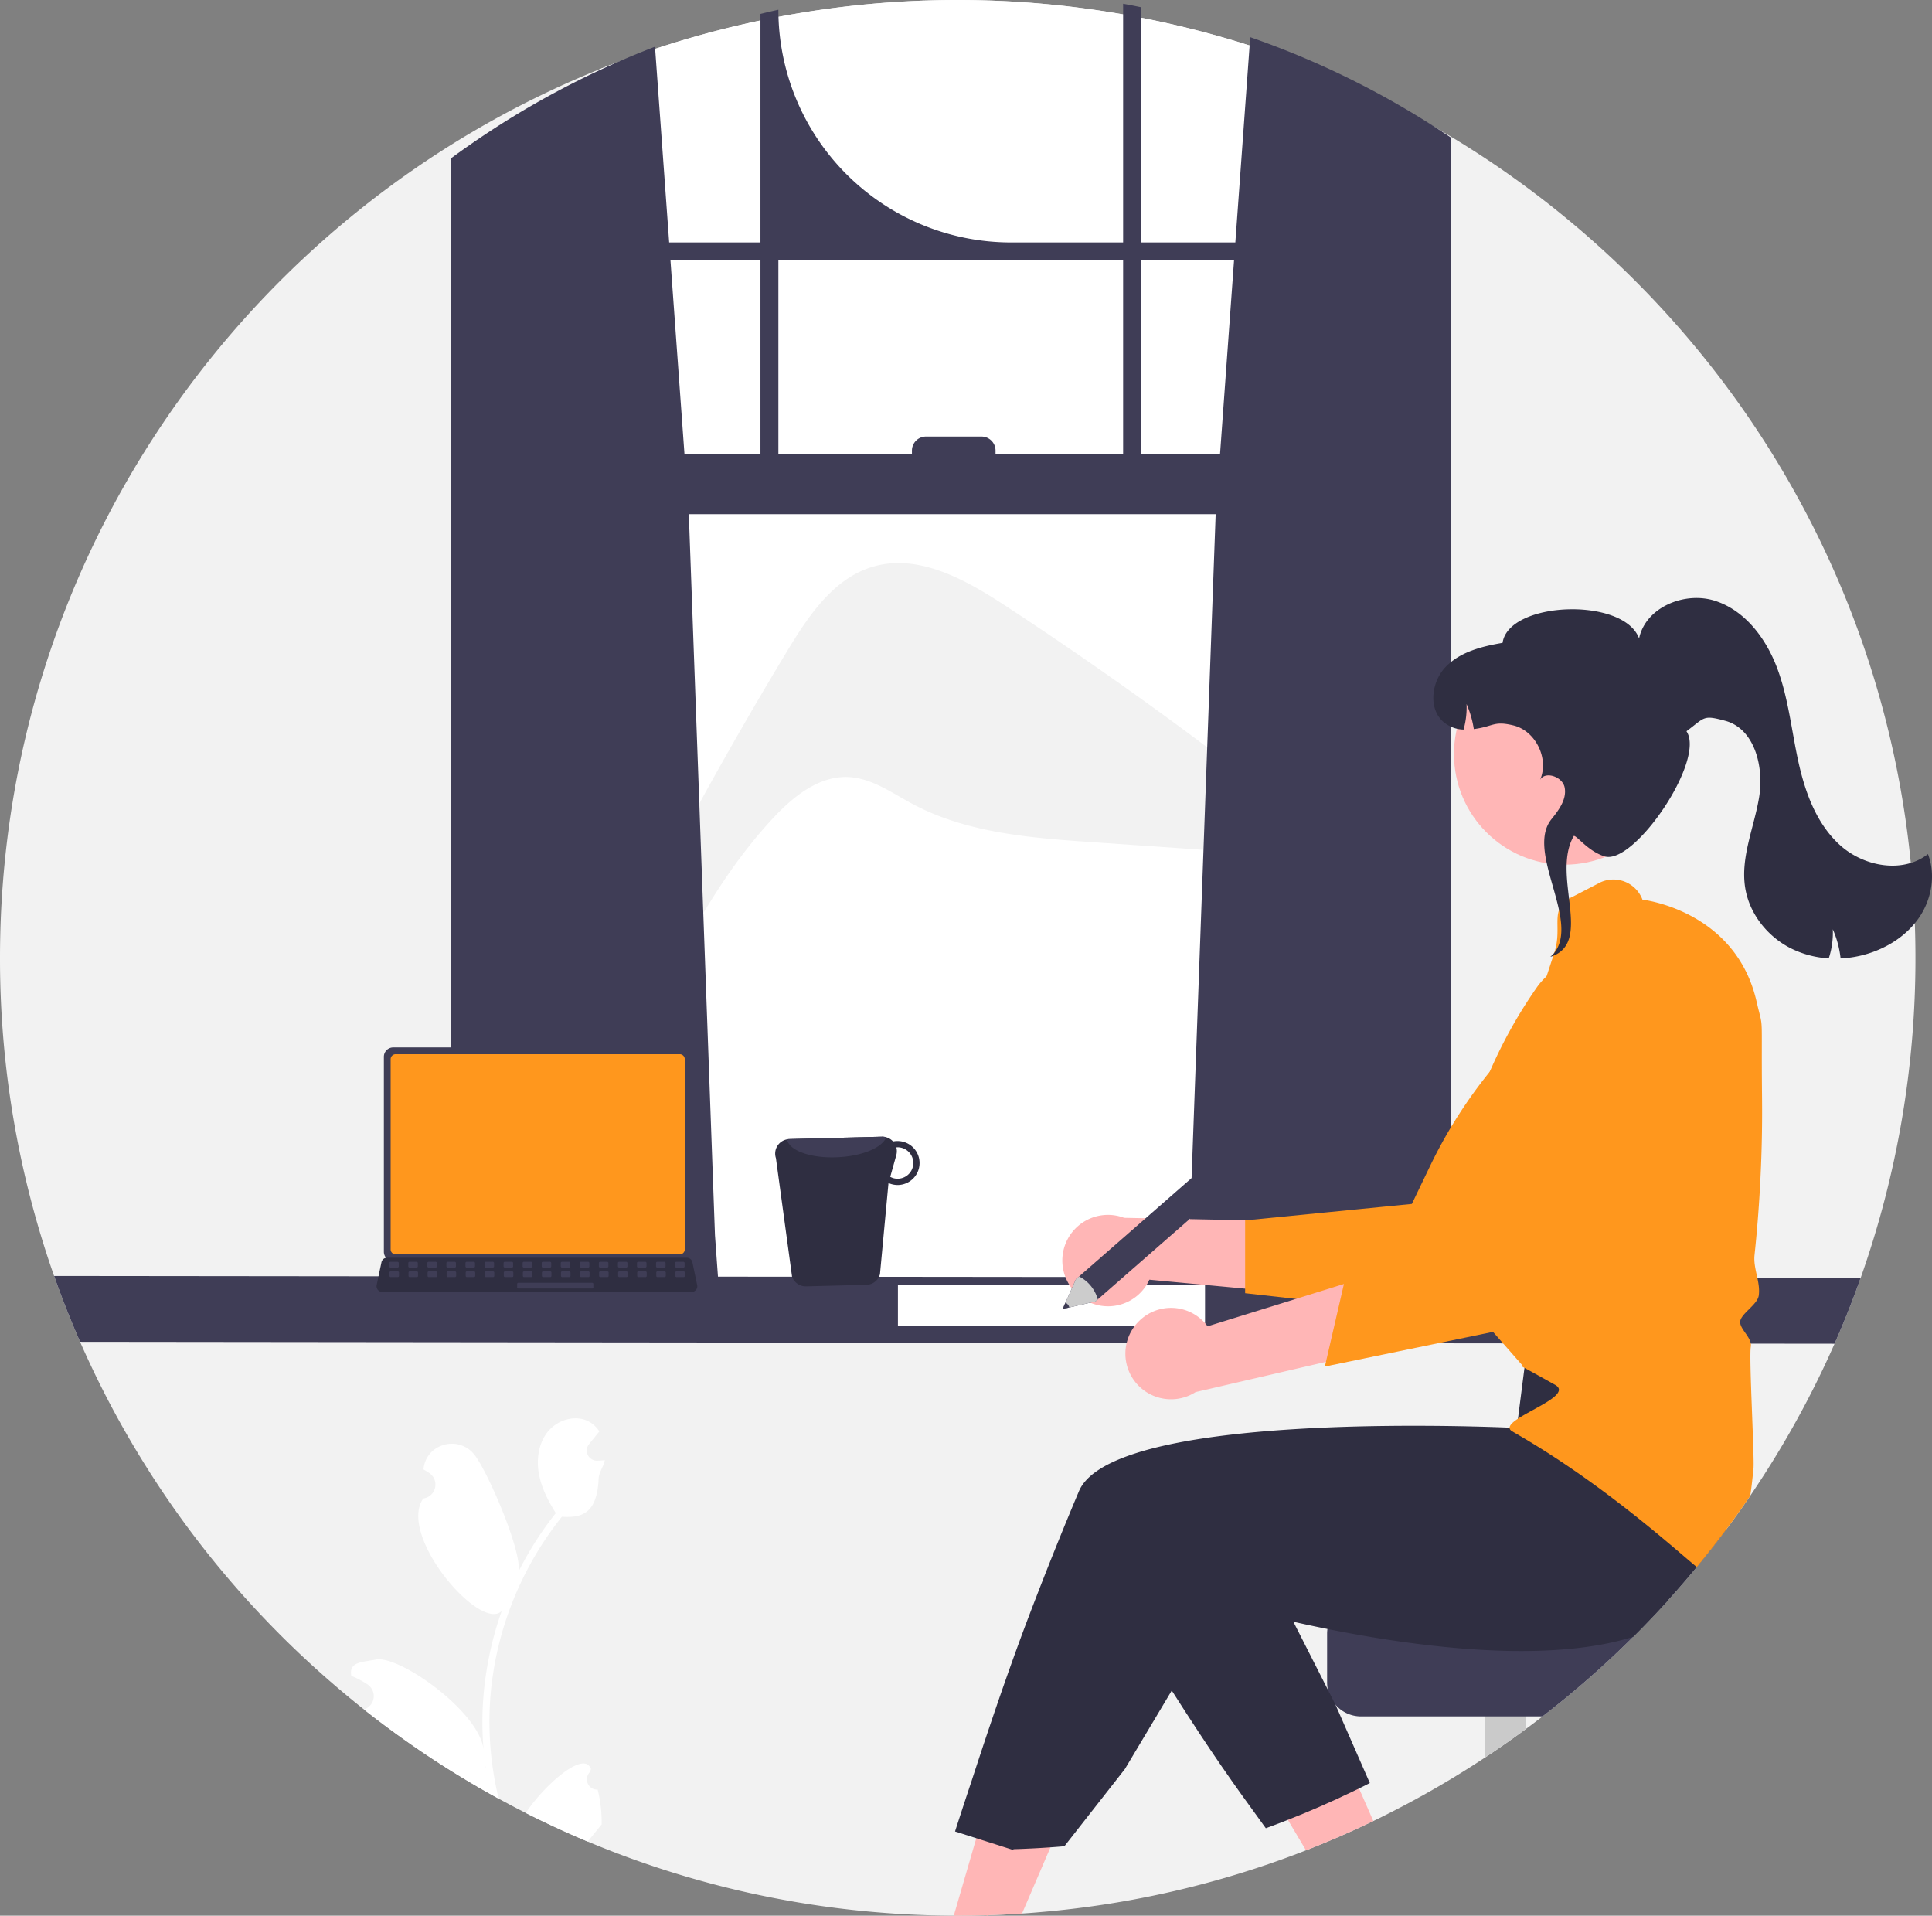 <svg xmlns="http://www.w3.org/2000/svg" data-name="Layer 1" width="849.273" height="842.002" viewBox="0 0 849.273 842.002" xmlns:xlink="http://www.w3.org/1999/xlink"><rect x="0" y="0" width="849.273" height="842.002" fill="#808080" stroke="none"/><path d="M1017.363,449.999a420.161,420.161,0,0,1-24.07,140.65c-.01.03-.02.05-.03.08-.07.21-.14.4-.22.61v.01q-5.115,14.37-11.24,28.26a420.754,420.754,0,0,1-37.06,66.82q-5.22,7.71-10.81,15.17-6.15,8.25-12.69,16.17-6.03,7.305-12.38,14.33-7.545,8.37-15.54,16.31a421.161,421.161,0,0,1-39.88,35q-3.69,2.865-7.46,5.63-8.775,6.48-17.9,12.5a417.437,417.437,0,0,1-41.57,24.16c-2.47,1.26-4.96,2.5-7.46,3.7q-14.505,7.005-29.6,12.89c-2.87,1.13-5.75,2.22-8.66,3.27-.49.19-.98.37-1.48.54a418.305,418.305,0,0,1-107.06,23.38q-3.81.345-7.63.58-4.05.285-8.11.46c-2.14.11-4.27.19-6.42.25-.44.02-.89.04-1.33.04q-4.335.135-8.7.17c-1.23.01-2.46.02-3.7.02-.58,0-1.16,0-1.74-.01q-12.585-.045-24.98-.82c-.17-.01-.34-.03-.51-.03-2.96-.2-5.91-.41-8.85-.67q-15.705-1.32-31.07-3.8-3.54-.555-7.06-1.2-15.285-2.7-30.17-6.51-4.425-1.125-8.8-2.35a416.975,416.975,0,0,1-49.47-17.18q-13.875-5.82-27.23-12.58-6.015-3.045-11.91-6.28c-1.07-.58-2.13-1.17-3.19-1.76q-11.61-6.48-22.74-13.66-9.12-5.865-17.9-12.2c-.72-.5-1.43-1.02-2.14-1.54q-6.735-4.905-13.25-10.06-14.175-11.235-27.34-23.61-9.105-8.55-17.68-17.64a421.7,421.7,0,0,1-79.77-120.33q-6.21-14.175-11.4-28.87a.185.185,0,0,1-.02-.07,420.346,420.346,0,0,1-23.78-139.83c0-176.76,108.94-328.08,263.34-390.48a422.118,422.118,0,0,1,344,12.87C921.743,141.119,1017.363,284.399,1017.363,449.999Z" transform="translate(-175.363 -28.999)" fill="#f2f2f2"/><path d="M782.703,72.389v532.01h-344v-544.88a422.118,422.118,0,0,1,344,12.87Z" transform="translate(-175.363 -28.999)" fill="#fff"/><path d="M521.485,314.998c9.332-15.434,20.39-31.913,37.707-36.953,20.055-5.836,40.656,5.758,58.131,17.199A1693.946,1693.946,0,0,1,768.074,406.315l-.053.599q-56.246-3.879-112.492-7.758c-27.092-1.868-55.115-3.994-79.056-16.811-9.085-4.863-17.941-11.36-28.236-11.812-12.79-.562-23.943,8.371-32.707,17.703C463.686,443.443,448.683,527.867,390.52,576.37A1845.847,1845.847,0,0,1,521.485,314.998Z" transform="translate(-175.363 -28.999)" fill="#f2f2f2"/><path d="M807.865,85.958c-.87-.58-1.75-1.13-2.62-1.69a380.241,380.241,0,0,0-80.31-38.93l-6.54,90.22h-41.46v-103.39c-2.61-.54-5.24-1.05-7.87-1.53v104.92H619.795A102.27,102.27,0,0,1,517.525,33.288v-0c-2.64.57-5.26,1.18-7.88,1.83v100.44h-40.13l-6.23-86.03a380.858,380.858,0,0,0-81.94,43.53c-.44.3-.88.61-1.31.91-2.21,1.55-4.39,3.13-6.56,4.73v502.19h118.27l-2.09-28.95-11.5-316.95h231.59l-11.5,316.95-2.09,28.95h116.96v-511.45Q810.505,87.668,807.865,85.958Zm-298.22,142.78h-33.39l-6.17-85.3h39.56Zm159.42,0H612.985v-1.69a6.18,6.18,0,0,0-6.19-6.18h-24.38a6.178,6.178,0,0,0-6.18,6.18v1.69h-58.71v-85.3h151.54Zm7.87,0v-85.3h40.89l-6.17,85.3Z" transform="translate(-175.363 -28.999)" fill="#3f3d56"/><path d="M993.294,590.647c-.01.03-.02.05-.03.08-.07.21-.14.4-.22.61v.01q-5.115,14.37-11.24,28.26l-771.24-.84q-6.21-14.175-11.4-28.87a.185.185,0,0,1-.02-.07Z" transform="translate(-175.363 -28.999)" fill="#3f3d56"/><rect x="394.711" y="564.938" width="135" height="18" fill="#fff"/><path d="M391.373,770.209q.72-6.345,1.99-12.61a146.201,146.201,0,0,1,28.98-61.94c8.25.46,15.48-.8,16.17-16.78.13-2.84,2.24-5.31,2.7-8.11-.78.11-1.59.17-2.37.22-.25.01-.51.03-.75.04h-.09a4.489,4.489,0,0,1-3.69-7.32c.34-.41.68-.83,1.02-1.25.51-.65,1.04-1.28,1.56-1.92.06-.07.11-.13.17-.2.59-.73,1.18-1.46,1.78-2.19a13.005,13.005,0,0,0-4.26-4.12c-5.95-3.49-14.16-1.07-18.46,4.31-4.31,5.38-5.13,12.94-3.63,19.66,1.28,5.76,4.07,11.04,7.2,16.06-.32.41-.66.81-.98,1.23a147.304,147.304,0,0,0-15.35,24.32c1.22-9.53-13.69-43.93-19.46-51.22-6.93-8.75-21.13-4.93-22.35,6.17-.01.1-.03.21-.04.32.86.48,1.7.99,2.52,1.54a6.149,6.149,0,0,1-2.48,11.19l-.13.02c-11.46,16.37,25.29,58.98,34.5,49.42a145.105,145.105,0,0,0-5.53,19.94,147.475,147.475,0,0,0-2.56,18.09,142.314,142.314,0,0,0,.11,22.99,2.51,2.51,0,0,1-.04-.27c-2.05-16.66-37.12-41.43-47.36-39.37-5.9,1.19-11.71.92-10.81,6.87.01.1.03.19.04.29a39.404,39.404,0,0,1,4.63,2.23c.86.48,1.7,1,2.52,1.54a6.157,6.157,0,0,1-1.57,10.99q6.525,5.145,13.25,10.06c.71.52,1.42,1.04,2.14,1.54q8.775,6.33,17.9,12.2,11.13,7.17,22.74,13.66c1.06.59,2.12,1.18,3.19,1.76a143.529,143.529,0,0,1-4.06-33.81A139.723,139.723,0,0,1,391.373,770.209Zm5.47-35.73.02-.03a.076.076,0,0,1-.02.05Zm-7.97,71.91-.31-.69c.01-.51.01-1.01,0-1.53,0-.14-.03-.28-.03-.42.12.89.22,1.78.35,2.67Zm45.93,1.36c.11-.46.2-.78.31-1.24-.04-.1-.08-.2-.12-.29-3.33-7.93-20.91,8.06-28.51,19.63q13.35,6.75,27.23,12.58c.62-.78,1.26-1.55,1.89-2.33.06-.07.11-.13.16-.2,1.36-1.68,2.73-3.34,4.08-5.02.01-.33.01-.66.01-.98a60.25,60.25,0,0,0-1.76-14.29A4.536,4.536,0,0,1,434.803,807.749Z" transform="translate(-175.363 -28.999)" fill="#fff"/><path d="M651.121,599.624a19.952,19.952,0,0,0,29.487-8.157l70.595,6.603-17.331-32.514L669.49,564.271a20.06,20.06,0,0,0-18.369,35.353Z" transform="translate(-175.363 -28.999)" fill="#ffb6b6"/><path d="M722.703,597.399l97.69,10.952.337-.431c.644-.823,64.566-82.646,75.305-102.124a58.89,58.89,0,0,0,6.82-38.571l-.073-.324-.254-.215a29.885,29.885,0,0,0-37.369-.819,211.683,211.683,0,0,0-61.088,75.483l-8.08,16.821-73.288,7.228Z" transform="translate(-175.363 -28.999)" fill="#ff971d"/><path d="M643.446,826.241l-18.82,43.82q-4.05.285-8.11.46c-2.14.11-4.27.19-6.42.25l-.73.23-.6-.19q-4.335.135-8.7.17c-1.23.01-2.46.02-3.7.02-.58,0-1.16,0-1.74-.01l1.25-4.28,1.47-5.07,5.84-20.08,8.43-28.99,12.54,5.38Z" transform="translate(-175.363 -28.999)" fill="#ffb6b6"/><path d="M779.056,829.401q-14.505,7.005-29.6,12.89l-9.84-16.55,31.72-13.93Z" transform="translate(-175.363 -28.999)" fill="#ffb6b6"/><path d="M845.986,754.181v34.86q-8.775,6.48-17.9,12.5v-47.36Z" transform="translate(-175.363 -28.999)" fill="#cacaca"/><path d="M908.866,732.101q-7.545,8.37-15.54,16.31a421.168,421.168,0,0,1-39.88,35h-79.8a14.879,14.879,0,0,1-11.19-5.07l-.01-.03a14.727,14.727,0,0,1-3.36-6.6l-.01-.02a15.302,15.302,0,0,1-.34-3.2v-21.47a14.93,14.93,0,0,1,14.91-14.92Z" transform="translate(-175.363 -28.999)" fill="#3f3d56"/><path d="M941.746,648.301l-8.65,37.06a77.902,77.902,0,0,1,.84,16.24q-6.15,8.25-12.69,16.17-6.03,7.305-12.38,14.33-7.545,8.37-15.54,16.31c-13.88,4.36-30.24,6.14-47.34,6.26-5.9.05-11.89-.11-17.9-.43-24.37-1.28-49.02-5.19-69.21-9.25-5.34-1.06-10.36-2.14-14.98-3.19-8.75-1.97-16.07-3.81-21.37-5.21-5.97-1.56-9.37-2.57-9.37-2.57l-22.71,38.03-20.62,34.52-26.57,33.91q-3.81.345-7.63.58-4.05.285-8.11.46c-2.14.11-4.27.19-6.42.25l-.73.23-.6-.19-9.64-3.07-3.25-1.03-11.69-3.72s2.61-8.22,7.18-21.93c1.68-5.03,13.58-42.22,26.03-74.69,3.69-9.64,7.51-19.42,11.44-29.15,3.22-7.99,6.5-15.95,9.82-23.8,5.77-13.61,33.65-20.95,66.48-24.8,1.67-.19,3.35-.38,5.04-.56,16.73-1.76,34.48-2.67,51.08-3.09,8.31-.21,16.33-.29,23.79-.3q3.615,0,7.03.02h.01c6.15.03,11.81.12,16.79.22.97.02,1.91.05,2.83.07h.01c.62.01,1.23.03,1.83.04,10.89.28,17.57.62,17.57.62l2.59-20.32.53-4.1.5-3.9v-.01l.06-.49.41-.01,7.2-.14,60.52-1.18,25.778-1.092Z" transform="translate(-175.363 -28.999)" fill="#2f2e41"/><path d="M777.516,812.701c-2.47,1.26-4.96,2.5-7.46,3.7q-14.505,7.005-29.6,12.89c-2.87,1.13-5.75,2.22-8.66,3.27-.32-.45-.65-.9-.98-1.35-13.88-19.05-22.52-31.19-40.37-59.16-7.47-11.7-14.98-23.9-22.27-36.36l52.78-24.64,5.92-2.76,17.02,33.51,15.18,29.89,3.38,6.65Z" transform="translate(-175.363 -28.999)" fill="#2f2e41"/><circle cx="687.764" cy="331.428" r="48.625" fill="#ffb6b6"/><path d="M949.926,511.571c-.4-40.16.78-28.53-2.4-42.36-8.54-37.18-43.99-43.96-50.17-44.8a13.645,13.645,0,0,0-18.45-7.61l-11.831,6.135c-11.47,5.25-4.509,12.835-8.469,24.805l-4.16,12.7-34.09,94.23,6.9,35.85.01.02,4.65,24.15,13.788,15.708-.258-2.508-.31.48-.01.01-.8,1.19c1.11.61,2.21,1.21,3.29,1.81q4.2,2.31,8.19,4.53c.64.36,1.27.71,1.9,1.07h.01c.4.22.8.44,1.19.66,9.98,5.58-26.96,15.74-18.75,20.51,1.14.66,2.27,1.32,3.38,1.97,37.8,22.11,67.96,49.65,77.71,57.65q6.54-7.92,12.69-16.17,5.58-7.455,10.81-15.17c.61-4.02,1.02-8.04,1.42-11.98.48-4.74-2.02-48.65-1.18-53.48.37-2.14-1.05-4.17-2.42-6.13-1.27-1.83-2.47-3.55-2.22-5.17.26-1.67,2.1-3.49,3.89-5.26,1.95-1.94,3.97-3.94,4.26-6.05.8-5.88-2.49-11.78-1.87-17.7q1.53-14.445,2.35-28.98Q950.131,531.611,949.926,511.571Z" transform="translate(-175.363 -28.999)" fill="#ff971d"/><path d="M675.661,610.061a19.952,19.952,0,0,1,30.535,1.895l67.712-21.031-10.247,35.391-62.729,14.546a20.06,20.06,0,0,1-25.271-30.801Z" transform="translate(-175.363 -28.999)" fill="#ffb6b6"/><path d="M757.751,629.64l125.682-25.912-32.618,8.079c.37-.978,37.029-98.122,41.482-119.914a58.89,58.89,0,0,0-4.974-38.852l-.166-.288-.307-.13a29.885,29.885,0,0,0-35.918,10.344,211.683,211.683,0,0,0-35.842,90.249l-2.705,18.464-44.312,13.256Z" transform="translate(-175.363 -28.999)" fill="#ff971d"/><path d="M523.526,590.069a6.416,6.416,0,0,0,6.183,4.331l26.492-.682a6.328,6.328,0,0,0,5.981-4.657l3.749-40.087a9.794,9.794,0,0,0,4.238.871,9.661,9.661,0,0,0-.485-19.317,8.185,8.185,0,0,0-1.736.181,6.548,6.548,0,0,0-4.874-2.103l-40.751,1.052a5.853,5.853,0,0,0-1.005.125,6.365,6.365,0,0,0-4.873,8.265ZM566.699,546.252l2.668-9.553a6.506,6.506,0,0,0,.02-3.375c.129-0.0.244-.062.373-.062a6.91,6.91,0,0,1,.324,13.817A6.505,6.505,0,0,1,566.699,546.252Z" transform="translate(-175.363 -28.999)" fill="#2f2e41"/><path d="M521.317,529.783c.868,4.964,10.629,8.454,22.366,7.847,10.793-.497,19.617-4.287,21.234-8.778a6.025,6.025,0,0,0-1.844-.246l-40.751,1.052A5.853,5.853,0,0,0,521.317,529.783Z" transform="translate(-175.363 -28.999)" fill="#3f3d56"/><path d="M344.106,493.493v85.704a4.122,4.122,0,0,0,4.119,4.119H475.23a4.122,4.122,0,0,0,4.119-4.119v-85.704a4.124,4.124,0,0,0-4.119-4.115H348.225A4.124,4.124,0,0,0,344.106,493.493Z" transform="translate(-175.363 -28.999)" fill="#3f3d56"/><path d="M347.086,494.559v83.58a2.205,2.205,0,0,0,2.201,2.201H474.172a2.205,2.205,0,0,0,2.201-2.201V494.559a2.206,2.206,0,0,0-2.201-2.206H349.287A2.206,2.206,0,0,0,347.086,494.559Z" transform="translate(-175.363 -28.999)" fill="#ff971d"/><path d="M341.45,595.911a2.47,2.47,0,0,0,1.943.93H479.385a2.502,2.502,0,0,0,2.446-3.016l-2.111-10.027a2.507,2.507,0,0,0-1.558-1.818,2.425,2.425,0,0,0-.888-.168H345.496a2.425,2.425,0,0,0-.888.168,2.507,2.507,0,0,0-1.558,1.818l-2.111,10.027A2.5,2.5,0,0,0,341.45,595.911Z" transform="translate(-175.363 -28.999)" fill="#2f2e41"/><rect x="472.12" y="583.619" width="4.188" height="2.513" rx="0.488" transform="translate(773.065 1140.752) rotate(-180)" fill="#3f3d56"/><rect x="463.743" y="583.619" width="4.188" height="2.513" rx="0.488" transform="translate(756.311 1140.752) rotate(-180)" fill="#3f3d56"/><rect x="455.366" y="583.619" width="4.188" height="2.513" rx="0.488" transform="translate(739.557 1140.752) rotate(-180)" fill="#3f3d56"/><rect x="446.989" y="583.619" width="4.188" height="2.513" rx="0.488" transform="translate(722.803 1140.752) rotate(-180)" fill="#3f3d56"/><rect x="438.612" y="583.619" width="4.188" height="2.513" rx="0.488" transform="translate(706.049 1140.752) rotate(-180)" fill="#3f3d56"/><rect x="430.235" y="583.619" width="4.188" height="2.513" rx="0.488" transform="translate(689.295 1140.752) rotate(-180)" fill="#3f3d56"/><rect x="421.858" y="583.619" width="4.188" height="2.513" rx="0.488" transform="translate(672.541 1140.752) rotate(-180)" fill="#3f3d56"/><rect x="413.481" y="583.619" width="4.188" height="2.513" rx="0.488" transform="translate(655.787 1140.752) rotate(-180)" fill="#3f3d56"/><rect x="405.104" y="583.619" width="4.188" height="2.513" rx="0.488" transform="translate(639.033 1140.752) rotate(-180)" fill="#3f3d56"/><rect x="396.727" y="583.619" width="4.188" height="2.513" rx="0.488" transform="translate(622.279 1140.752) rotate(-180)" fill="#3f3d56"/><rect x="388.35" y="583.619" width="4.188" height="2.513" rx="0.488" transform="translate(605.525 1140.752) rotate(-180)" fill="#3f3d56"/><rect x="379.973" y="583.619" width="4.188" height="2.513" rx="0.488" transform="translate(588.771 1140.752) rotate(-180)" fill="#3f3d56"/><rect x="371.596" y="583.619" width="4.188" height="2.513" rx="0.488" transform="translate(572.017 1140.752) rotate(-180)" fill="#3f3d56"/><rect x="363.219" y="583.619" width="4.188" height="2.513" rx="0.488" transform="translate(555.264 1140.752) rotate(-180)" fill="#3f3d56"/><rect x="354.842" y="583.619" width="4.188" height="2.513" rx="0.488" transform="translate(538.51 1140.752) rotate(-180)" fill="#3f3d56"/><rect x="346.465" y="583.619" width="4.188" height="2.513" rx="0.488" transform="translate(521.756 1140.752) rotate(-180)" fill="#3f3d56"/><rect x="472.219" y="587.807" width="4.188" height="2.513" rx="0.488" transform="translate(773.263 1149.129) rotate(-180)" fill="#3f3d56"/><rect x="463.842" y="587.807" width="4.188" height="2.513" rx="0.488" transform="translate(756.509 1149.129) rotate(-180)" fill="#3f3d56"/><rect x="455.465" y="587.807" width="4.188" height="2.513" rx="0.488" transform="translate(739.755 1149.129) rotate(-180)" fill="#3f3d56"/><rect x="447.088" y="587.807" width="4.188" height="2.513" rx="0.488" transform="translate(723.001 1149.129) rotate(-180)" fill="#3f3d56"/><rect x="438.711" y="587.807" width="4.188" height="2.513" rx="0.488" transform="translate(706.247 1149.129) rotate(-180)" fill="#3f3d56"/><rect x="430.334" y="587.807" width="4.188" height="2.513" rx="0.488" transform="translate(689.493 1149.129) rotate(-180)" fill="#3f3d56"/><rect x="421.957" y="587.807" width="4.188" height="2.513" rx="0.488" transform="translate(672.739 1149.129) rotate(-180)" fill="#3f3d56"/><rect x="413.58" y="587.807" width="4.188" height="2.513" rx="0.488" transform="translate(655.985 1149.129) rotate(-180)" fill="#3f3d56"/><rect x="405.203" y="587.807" width="4.188" height="2.513" rx="0.488" transform="translate(639.231 1149.129) rotate(-180)" fill="#3f3d56"/><rect x="396.826" y="587.807" width="4.188" height="2.513" rx="0.488" transform="translate(622.477 1149.129) rotate(-180)" fill="#3f3d56"/><rect x="388.449" y="587.807" width="4.188" height="2.513" rx="0.488" transform="translate(605.723 1149.129) rotate(-180)" fill="#3f3d56"/><rect x="380.072" y="587.807" width="4.188" height="2.513" rx="0.488" transform="translate(588.969 1149.129) rotate(-180)" fill="#3f3d56"/><rect x="371.695" y="587.807" width="4.188" height="2.513" rx="0.488" transform="translate(572.215 1149.129) rotate(-180)" fill="#3f3d56"/><rect x="363.318" y="587.807" width="4.188" height="2.513" rx="0.488" transform="translate(555.462 1149.129) rotate(-180)" fill="#3f3d56"/><rect x="354.941" y="587.807" width="4.188" height="2.513" rx="0.488" transform="translate(538.708 1149.129) rotate(-180)" fill="#3f3d56"/><rect x="346.564" y="587.807" width="4.188" height="2.513" rx="0.488" transform="translate(521.954 1149.129) rotate(-180)" fill="#3f3d56"/><rect x="402.69" y="592.834" width="33.508" height="2.513" rx="0.488" transform="translate(663.525 1159.181) rotate(-180)" fill="#3f3d56"/><path d="M648.323,591.251l56.84-49.694c2.703-2.363-2.451,4.677-.088,7.38s11.348.045,8.645,2.407l-56.84,49.694-14.394,3.287Z" transform="translate(-175.363 -28.999)" fill="#3f3d56"/><path d="M648.323,591.251l1.378-1.204a15.763,15.763,0,0,1,4.83,3.747,15.929,15.929,0,0,1,3.395,6.33l-1.046.915-11.472,2.618-2.922.669,1.218-2.739Z" transform="translate(-175.363 -28.999)" fill="#ccc"/><path d="M643.703,601.586a2.978,2.978,0,0,1,1.704,2.07l-2.922.669Z" transform="translate(-175.363 -28.999)" fill="#3f3d56"/><path d="M1019.183,431.979c-5.36,8.02-13.94,13.57-23.18,16.32a48.487,48.487,0,0,1-11.54,1.96,43.632,43.632,0,0,0-3.43-12.82,36.022,36.022,0,0,1-1.78,12.79,42.868,42.868,0,0,1-16.87-4.52c-10.25-5.25-18.14-15.29-19.89-26.68-2.06-13.3,3.97-26.36,6.15-39.64,2.19-13.28-1.92-30.1-14.92-33.59-9.9-2.66-8.79-1.51-17.02,4.6,8.561,12.658-23.06,59.045-36,55-7.316-2.287-12-9-13.51-9-10.17,17.52,8.98,47.04-10.32,53.17l1.59-1.59c11.65-14.33-12.7-44.66-1.05-58.99,3.25-4.01,6.71-8.76,5.75-13.83-.91-4.82-8.56-7.37-10.8-3.41,4.03-9.23-1.92-21.55-11.77-23.92-8.75-2.11-8.59.49-17.37,1.62a43.573,43.573,0,0,0-3.19-11.01,35.725,35.725,0,0,1-1.31,11.22,14.088,14.088,0,0,1-8.52-3.08c-7.16-5.77-5.71-17.89.68-24.5,6.4-6.61,15.91-8.99,24.98-10.53,2.637-18.361,53.295-20.276,60.01-1.93,2.86-13.7,20.01-20.81,33.34-16.56s22.58,16.7,27.45,29.82c4.87,13.11,6.23,27.22,9.23,40.88s8.07,27.57,18.51,36.88c10.44,9.3,27.45,12.38,38.45,3.74C1026.323,413.379,1024.533,423.949,1019.183,431.979Z" transform="translate(-175.363 -28.999)" fill="#2f2e41"/></svg>